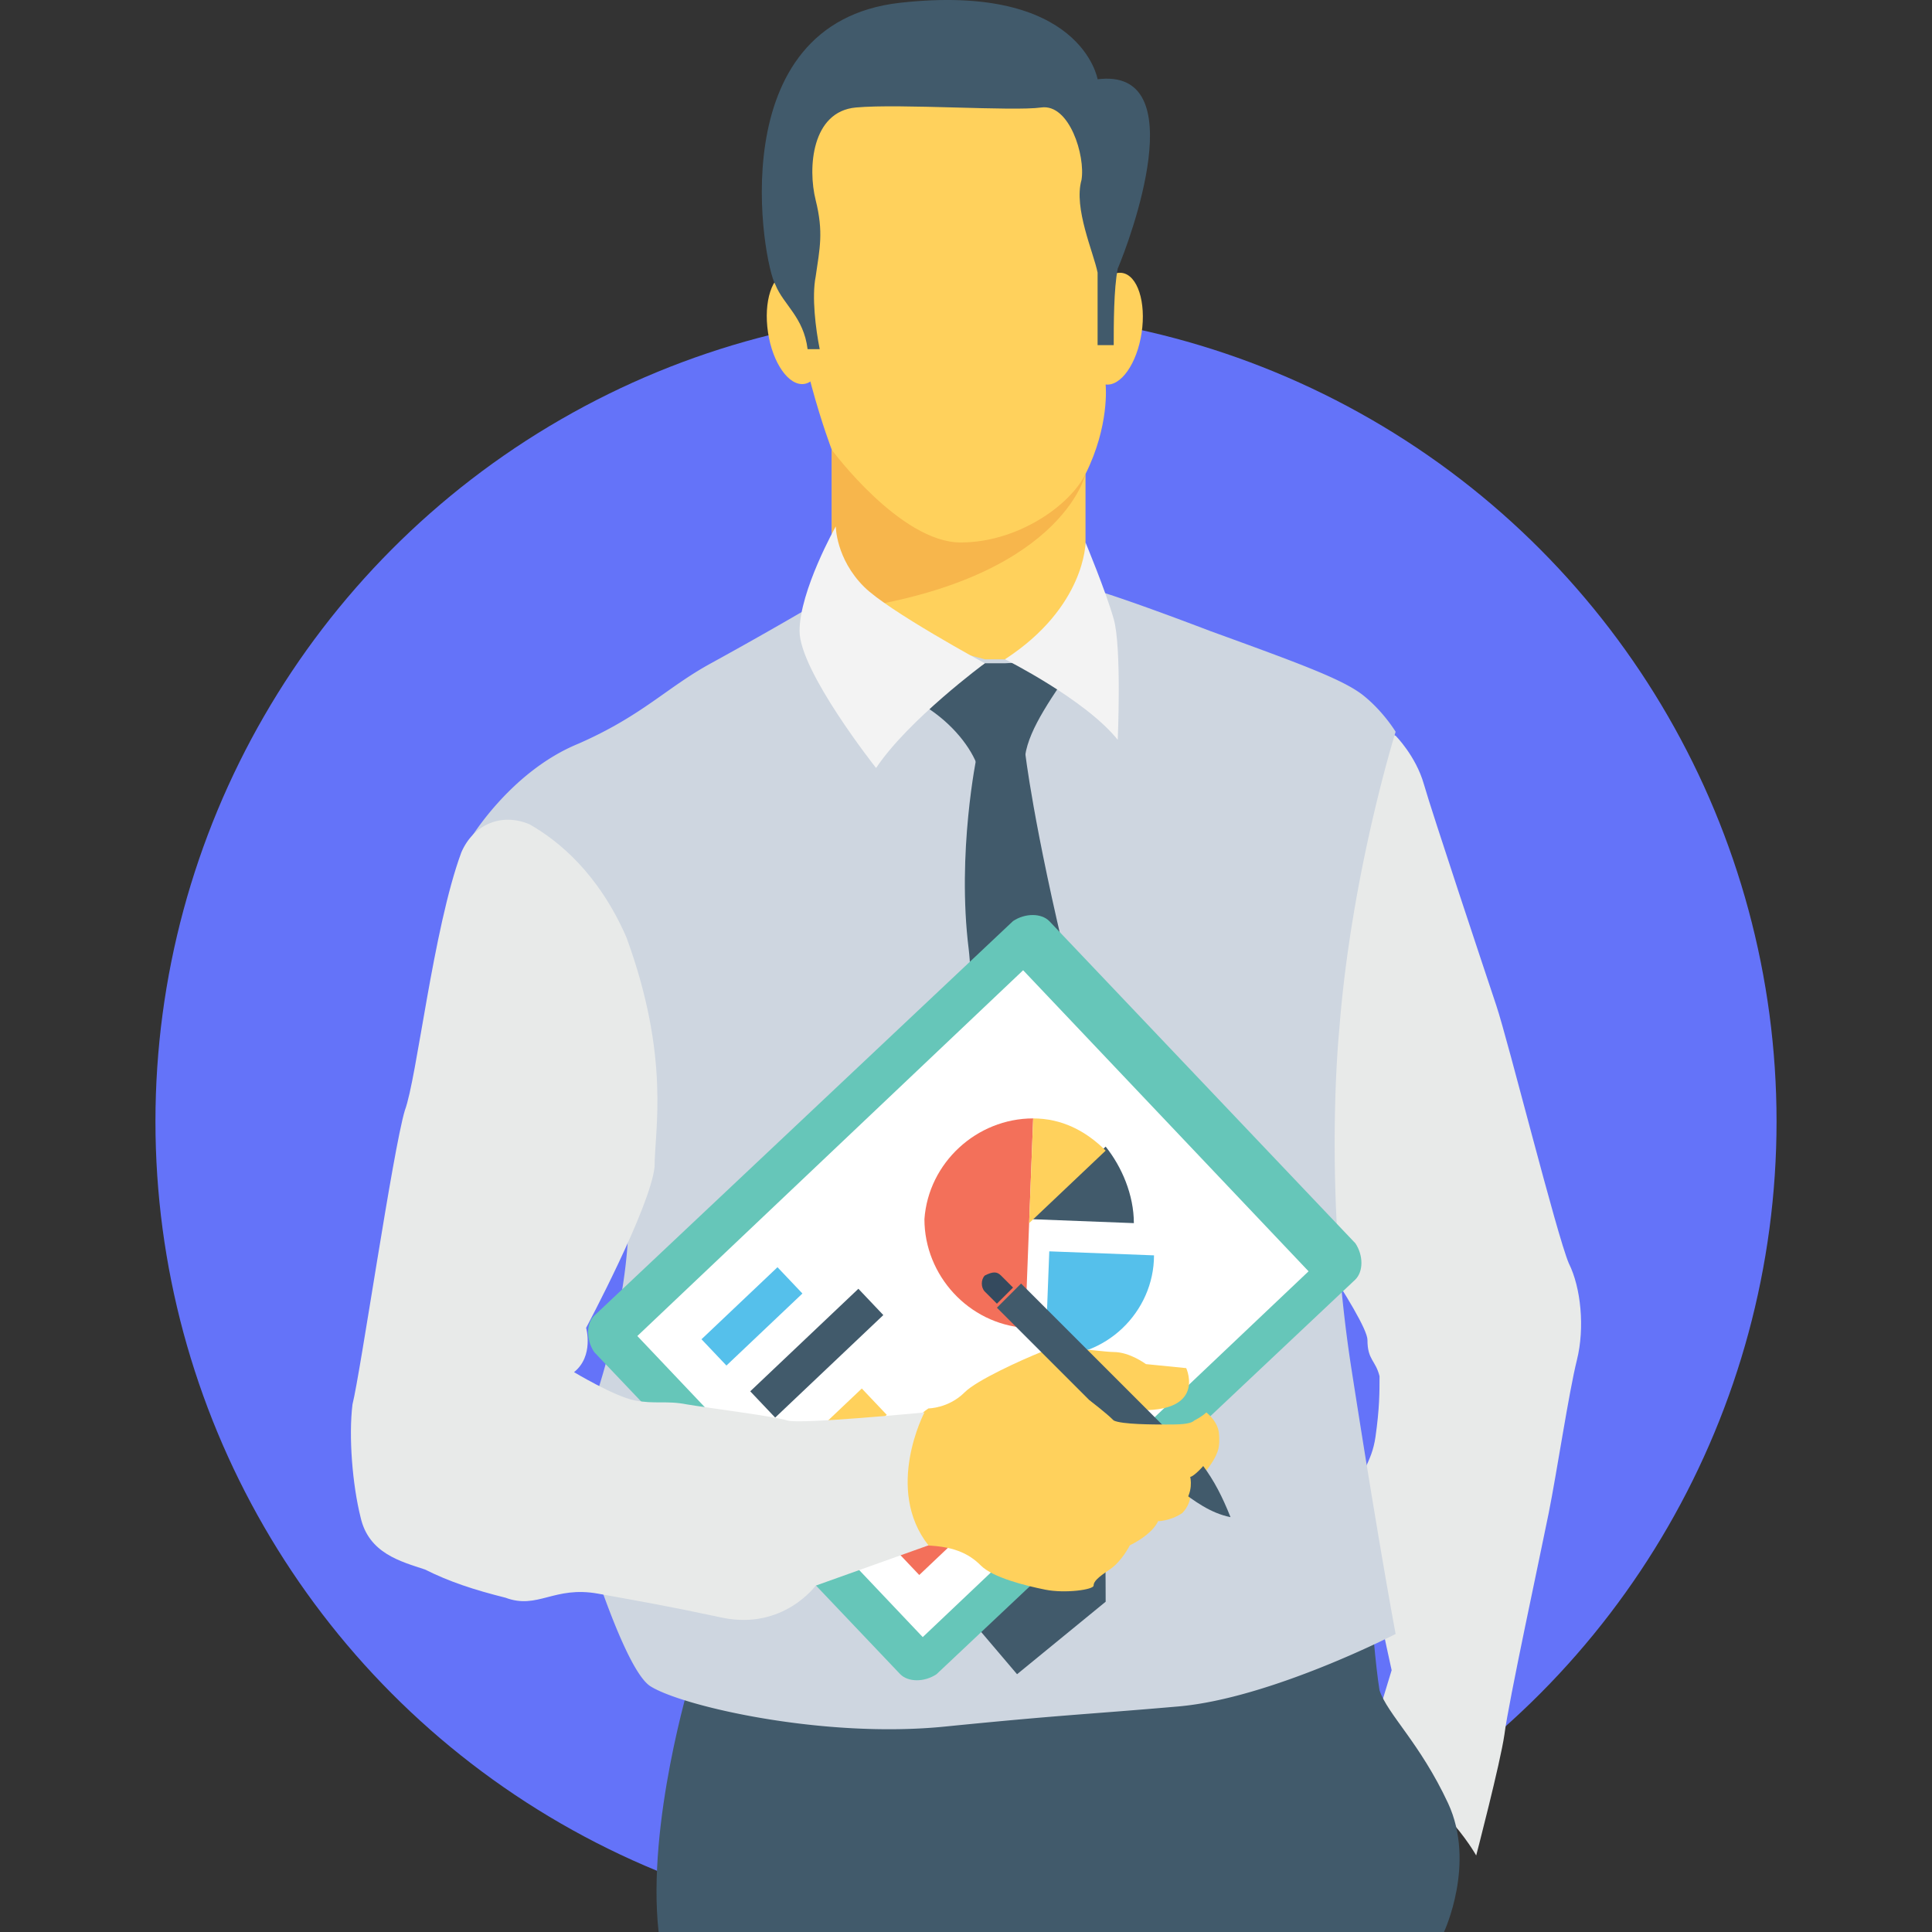 <svg width="87" height="87" fill="none" xmlns="http://www.w3.org/2000/svg"><rect width="100%" height="100%" fill="#333333" stroke="none"/><circle cx="43.5" cy="50.5" r="36.5" fill="#6473F9"/><g clip-path="url(#clip0)"><path d="M61.578 32.59l1.27.543s.907.907 1.27 2.177c.362 1.27 2.72 8.343 3.264 9.975.544 1.633 2.72 10.338 3.265 11.608.544 1.088.725 2.902.362 4.353-.362 1.45-.906 5.078-1.27 6.892-.362 1.813-1.813 8.524-1.994 9.975-.182 1.27-1.27 5.441-1.27 5.441s-1.814-3.264-5.078-4.171l1.27-4.172s-1.452-6.529-1.452-7.799c0-1.27.545-1.45.726-2.72.181-1.27.181-1.995.181-2.72-.181-.726-.544-.726-.544-1.633s-3.99-6.53-3.99-6.53l3.99-21.22z" fill="#E8EAE9"/><path d="M31.108 75.574s-1.995 6.53-1.45 11.426h35.366s1.451-3.083.182-5.804c-1.27-2.72-2.72-3.99-3.084-5.078-.181-1.088-.362-3.446-.362-3.446l-30.652 2.902z" fill="#415A6B"/><path d="M49.79 17.354s.18 1.814-.908 3.99v10.701H37.82l-.363-7.799v-3.99s-1.814-4.715-1.814-8.706c0-3.99.726-9.975 7.436-10.156 6.892-.182 6.711 8.706 6.711 10.7v5.26z" fill="#FFD15C"/><path d="M51.408 14.99c.209-1.387-.184-2.596-.878-2.7-.693-.104-1.425.935-1.633 2.322-.21 1.387.184 2.596.877 2.7.694.104 1.425-.935 1.634-2.322zm-16.824-.023c.208 1.387.94 2.426 1.633 2.322.694-.105 1.087-1.313.878-2.7-.209-1.387-.94-2.427-1.634-2.322-.693.104-1.086 1.313-.877 2.7z" fill="#FFD15C"/><path d="M21.133 37.85s1.814-3.084 4.897-4.354c2.902-1.27 3.99-2.539 5.985-3.627a194.746 194.746 0 004.171-2.358l8.162 2.177h1.45l3.628-3.083s1.27.362 5.078 1.813c3.99 1.451 5.986 2.177 6.893 2.902.906.726 1.45 1.633 1.45 1.633s-1.995 6.347-2.539 13.42c0 0-.725 7.074.544 15.236 1.27 8.161 1.995 11.97 1.995 11.97s-5.622 2.902-9.794 3.265c-4.171.363-5.078.363-10.519.907s-11.789-.907-13.24-1.814c-1.45-.907-3.809-9.431-3.809-9.431s3.446-7.618 2.72-13.422c-.725-5.803-7.072-15.235-7.072-15.235z" fill="#CED6E0"/><path d="M44.348 29.868h.907l3.264-.181c-1.088 1.632-2.176 3.083-2.357 4.353-.726-.363-1.451-.182-2.177.363-.362-.907-1.27-1.995-2.539-2.721l2.902-1.814z" fill="#415A6B"/><path d="M46.162 33.859s.362 3.264 1.995 9.975c1.632 6.71 1.632 28.293 1.632 28.293l-3.99 3.265-3.083-3.627s1.45-24.485.906-29.02c-.544-4.352.363-8.705.363-8.705l.363-1.632 1.814 1.45z" fill="#415A6B"/><path d="M61.034 57.618L42.172 75.392c-.544.363-1.27.363-1.633 0L26.755 60.883c-.362-.544-.362-1.27 0-1.632l18.863-17.774c.544-.363 1.27-.363 1.632 0l13.784 14.51c.363.543.363 1.268 0 1.631z" fill="#66C6B9"/><path d="M41.552 73.72l17.374-16.472-12.853-13.557L28.7 60.162 41.552 73.72z" fill="#fff"/><path d="M32.712 61.492l3.422-3.244-1.123-1.184-3.422 3.244 1.123 1.184z" fill="#55C0EB"/><path d="M34.907 63.836l4.87-4.617-1.123-1.184-4.87 4.617 1.123 1.184z" fill="#415A6B"/><path d="M37.167 66.331l2.764-2.62-1.123-1.185-2.764 2.62 1.123 1.185z" fill="#FFD15C"/><path d="M39.177 68.538l4.212-3.993-1.123-1.185-4.212 3.993 1.123 1.185z" fill="#66C6B9"/><path d="M40.272 69.74l1.123 1.184 5.66-5.365-1.124-1.185-5.66 5.366z" fill="#F3705A"/><path d="M51.059 55.079c0-1.27-.544-2.54-1.27-3.446l-3.446 3.264 4.716.182z" fill="#415A6B"/><path d="M46.525 50.363c-2.54 0-4.716 1.995-4.897 4.535 0 2.539 1.995 4.715 4.534 4.896l.181-4.715.182-4.716z" fill="#F3705A"/><path d="M51.966 56.53l-4.716-.181-.181 4.715c2.72.182 4.897-1.995 4.897-4.534z" fill="#55C0EB"/><path d="M49.79 51.814c-.908-.907-1.996-1.45-3.265-1.45l-.182 4.715 3.446-3.265z" fill="#FFD15C"/><path d="M36.368 15.722h.544c-.182-.907-.363-2.358-.182-3.264.182-1.27.363-1.995 0-3.447-.362-1.45-.181-3.99 1.814-4.171 1.995-.181 7.074.181 8.343 0 1.27-.181 1.995 2.176 1.814 3.265-.363 1.27.544 3.264.725 4.171v3.265h.726c0-.907 0-2.54.181-3.446.545-1.27 3.447-9.069-.906-8.525 0 0-.726-4.353-8.888-3.446-8.161.907-6.166 11.79-5.622 12.696.362.907 1.27 1.451 1.45 2.902z" fill="#415A6B"/><path d="M43.26 24.428c-2.72 0-5.804-4.172-5.804-4.172v3.99l.182 3.265c10.156-1.27 11.244-6.166 11.244-6.166-.725 1.45-3.083 3.083-5.622 3.083z" fill="#F7B64C"/><path d="M48.882 24.428s0 2.902-3.627 5.26c0 0 3.627 1.813 5.078 3.627 0 0 .182-4.172-.181-5.441-.363-1.27-1.27-3.446-1.27-3.446zm-4.534 5.441s-3.446 2.539-4.897 4.715c0 0-3.446-4.353-3.446-6.166 0-1.814 1.632-4.716 1.632-4.716s0 1.451 1.27 2.72c1.088 1.09 5.441 3.447 5.441 3.447z" fill="#F3F3F3"/><path d="M41.809 63.422s.907 0 1.632-.726c.544-.544 2.54-1.45 3.446-1.813.363-.182.544-.182.907-.182.726 0 1.995.182 2.358.182.725 0 1.45.544 1.45.544l1.815.181s1.088 2.358-3.084 1.814h-1.088s.726.544 1.088.907c.363.362 1.814.181 2.358.181s1.088 0 1.27-.181c.181-.182.544-.363.544-.363s.544.363.363 1.27c-.182.725-1.089 1.632-1.27 1.632 0 0 .181.726-.363 1.27-.544.362-1.088.362-1.088.362s-.181.544-1.27 1.088c0 0-.362.726-.906 1.089-.544.362-.726.544-.726.725 0 .182-1.27.363-2.176.182-.907-.182-2.358-.544-2.902-1.089-.544-.544-1.27-.906-2.72-.906l-1.27-.182c0-2.54 0-4.897 1.632-5.985z" fill="#FFD15C"/><path d="M20.77 38.393c.544-1.27 1.814-1.813 3.083-1.27 1.27.726 3.083 2.177 4.353 5.08 1.995 5.44 1.27 8.705 1.27 10.337-.182 1.814-3.083 7.255-3.083 7.255s.362 1.27-.544 1.995c0 0 1.813 1.088 2.72 1.27.907.181 1.45 0 2.358.181 1.088.181 3.99.544 4.534.726.544.18 6.167-.363 6.167-.363s-1.814 3.446.181 5.985l-5.078 1.814s-1.451 1.995-4.172 1.45c-2.539-.543-3.627-.725-5.622-1.088-1.995-.362-2.72.726-4.172.182-1.45-.363-2.539-.726-3.627-1.27-1.088-.363-2.539-.725-2.902-2.358-.363-1.45-.544-3.627-.363-5.078.363-1.45 1.814-11.426 2.358-13.24.544-1.451 1.27-8.162 2.54-11.608z" fill="#E8EAE9"/><path d="M55.411 68.319c-.906-.182-1.632-.726-2.357-1.27l-8.162-8.162L45.98 57.8l8.162 8.162c.544.725.907 1.45 1.27 2.358z" fill="#415A6B"/><path d="M45.074 57.437l.544.544-.726.725-.544-.544c-.181-.181-.181-.544 0-.725.363-.182.544-.182.726 0z" fill="#344A5E"/><path d="M54.867 64.873c-.181.725-1.088 1.632-1.27 1.632 0 0 .182.726-.362 1.27-.544.362-1.088.362-1.088.362s-.181.544-1.27.907c0 0-.362.726-.907 1.088-.544.363-.725.544-.725.726-.181.181-1.27.362-2.176.181-1.089-.181-2.358-.544-2.903-1.088-.18-.181-.362-.181-.544-.363l5.441-6.529s.726.544 1.089.907c.362.181 1.813.181 2.358.181.544 0 1.088 0 1.27-.181.362-.182.543-.363.543-.363s.726.544.544 1.27z" fill="#FFD15C"/></g><defs><clipPath id="clip0"><path fill="#fff" d="M0 0h87v87H0z"/></clipPath></defs></svg>